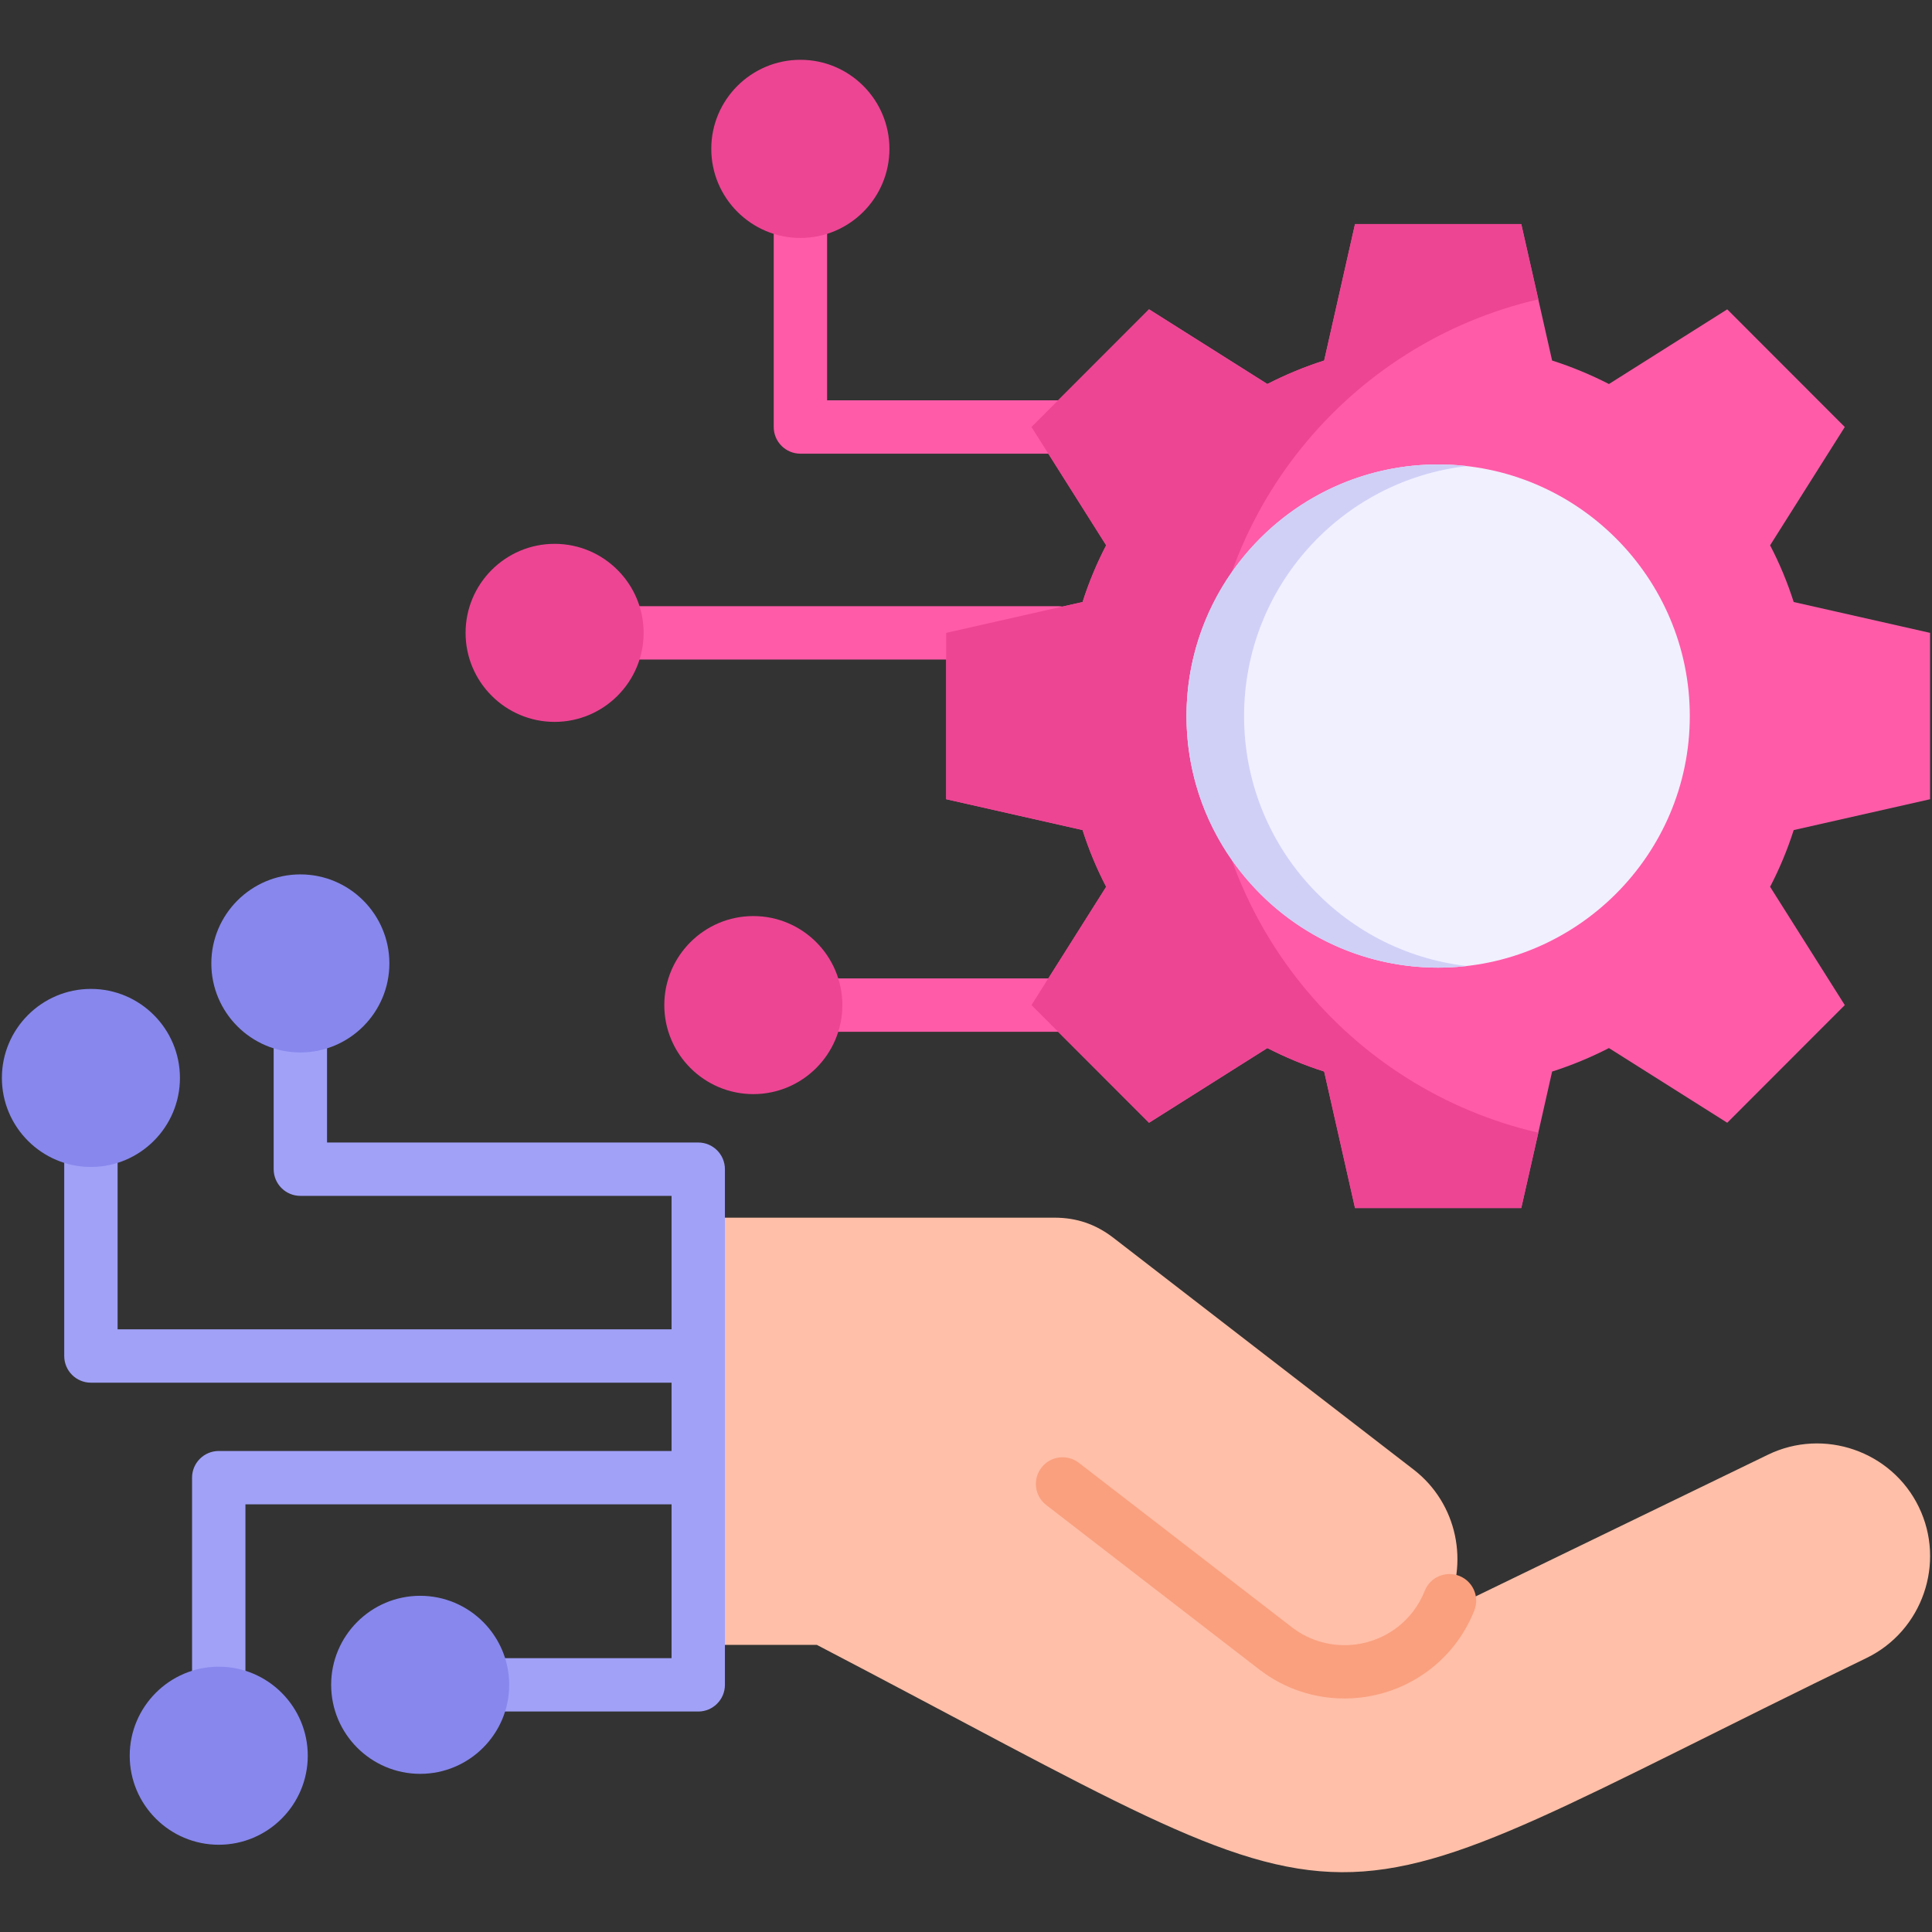 <svg id="Layer_1" enable-background="new 0 0 512 512" viewBox="0 0 512 512" xmlns="http://www.w3.org/2000/svg"><rect x="0" y="0" width="512" height="512" fill="#333333" stroke="none"/><g><path clip-rule="evenodd" d="m494.654 439.382c14.801-7.171 21.054-25.185 13.854-40.014-7.171-14.801-25.156-21.054-39.986-13.854l-85.679 41.534c6.598-12.621 3.414-28.627-8.232-37.605-26.532-20.48-53.094-40.961-79.627-61.47-4.646-3.557-9.667-5.278-15.547-5.278h-62.961-31.438v113.216h31.438c154.952 80.86 123.141 78.623 278.178 3.471z" fill="#ffbfa8" fill-rule="evenodd"/></g><g><path d="m356.293 450.119c-7.899 0-15.852-2.508-22.571-7.692l-56.452-43.572c-3.091-2.385-3.663-6.826-1.277-9.917 2.385-3.091 6.826-3.662 9.918-1.277l56.45 43.571c9.979 7.696 24.369 5.85 32.08-4.121 1.274-1.65 2.326-3.508 3.125-5.516 1.445-3.629 5.558-5.401 9.183-3.958 3.629 1.443 5.4 5.555 3.958 9.183-1.286 3.232-2.993 6.238-5.075 8.936-7.287 9.422-18.258 14.363-29.339 14.363z" fill="#faa07f"/></g><path d="m185.039 302.775h-98.372v-30.936c0-3.905-3.166-7.07-7.071-7.07s-7.07 3.165-7.07 7.07v38.007c0 3.905 3.165 7.07 7.07 7.07h98.373v35.367h-146.805v-50.097c0-3.905-3.165-7.07-7.07-7.07-3.906 0-7.071 3.165-7.071 7.07v57.168c0 3.905 3.165 7.071 7.071 7.071h153.875v18.1h-120c-3.905 0-7.07 3.165-7.07 7.07v57.167c0 3.905 3.165 7.071 7.07 7.071s7.071-3.165 7.071-7.071v-50.096h112.929v40.76h-50.096c-3.905 0-7.07 3.165-7.07 7.071 0 3.905 3.165 7.071 7.07 7.071h57.167c3.905 0 7.07-3.165 7.07-7.071v-136.65c-.001-3.907-3.166-7.072-7.071-7.072z" fill="#a1a1f8"/><g><path d="m289.019 120.229h-76.902c-3.905 0-7.071-3.165-7.071-7.071v-57.168c0-3.905 3.165-7.071 7.071-7.071s7.071 3.165 7.071 7.071v50.097h69.832c3.905 0 7.07 3.165 7.07 7.071s-3.166 7.071-7.071 7.071z" fill="#ff5ba8"/></g><path d="m212.116 15.848c-13.024 0-23.621 10.584-23.621 23.592 0 13.024 10.596 23.621 23.621 23.621 13.01 0 23.593-10.596 23.593-23.621.001-13.008-10.583-23.592-23.593-23.592z" fill="#ed4593"/><g><path d="m280.356 174.786h-116.859c-3.905 0-7.071-3.165-7.071-7.071s3.165-7.071 7.071-7.071h116.859c3.905 0 7.071 3.165 7.071 7.071s-3.166 7.071-7.071 7.071z" fill="#ff5ba8"/></g><path d="m146.975 144.122c-13.009 0-23.592 10.584-23.592 23.593s10.584 23.592 23.592 23.592c13.01 0 23.593-10.584 23.593-23.592 0-13.009-10.584-23.593-23.593-23.593z" fill="#ed4593"/><g><path d="m297.624 273.43h-81.463c-3.905 0-7.071-3.165-7.071-7.07s3.165-7.071 7.071-7.071h81.463c3.905 0 7.071 3.165 7.071 7.071-.001 3.905-3.166 7.07-7.071 7.07z" fill="#ff5ba8"/></g><path d="m199.639 242.768c-13.009 0-23.592 10.584-23.592 23.592 0 13.009 10.584 23.592 23.592 23.592 13.01 0 23.593-10.584 23.593-23.592 0-13.009-10.584-23.592-23.593-23.592z" fill="#ed4593"/><g><path clip-rule="evenodd" d="m411.327 95.546c5.22 1.664 10.24 3.758 15.059 6.224l31.351-19.792 31.151 31.18-19.792 31.352c2.496 4.79 4.59 9.81 6.253 15.031l36.142 8.175v44.087l-36.142 8.175c-1.664 5.22-3.758 10.24-6.253 15.03l19.792 31.352-31.151 31.18-31.351-19.792c-4.819 2.467-9.839 4.561-15.059 6.224l-8.175 36.171h-44.059l-8.175-36.171c-5.221-1.664-10.24-3.758-15.059-6.224l-31.352 19.792-31.151-31.18 19.792-31.352c-2.496-4.79-4.59-9.81-6.253-15.03l-36.142-8.175v-44.087l36.142-8.175c1.664-5.22 3.758-10.24 6.253-15.031l-19.792-31.352 31.151-31.18 31.352 19.792c4.819-2.467 9.838-4.561 15.059-6.224l8.175-36.171h44.059z" fill="#ff5ba8" fill-rule="evenodd"/></g><g><path clip-rule="evenodd" d="m407.684 300.178-4.532 19.964h-44.059l-8.175-36.171c-5.221-1.664-10.24-3.758-15.059-6.224l-31.352 19.792-31.151-31.18 19.792-31.352c-2.496-4.79-4.59-9.81-6.253-15.03l-36.142-8.175v-44.087l36.142-8.175c1.664-5.22 3.758-10.24 6.253-15.031l-19.792-31.352 31.151-31.18 31.352 19.792c4.819-2.467 9.838-4.561 15.059-6.224l8.175-36.171h44.059l4.532 19.964c-50.312 11.56-87.831 56.622-87.831 110.433.001 53.814 37.52 98.847 87.831 110.407z" fill="#ed4593" fill-rule="evenodd"/></g><g><path clip-rule="evenodd" d="m381.123 256.435c36.716 0 66.691-29.946 66.691-66.662 0-36.744-29.975-66.69-66.691-66.69-36.715 0-66.69 29.946-66.69 66.69 0 36.716 29.974 66.662 66.69 66.662z" fill="#f1f0ff" fill-rule="evenodd"/></g><g><path clip-rule="evenodd" d="m329.692 189.773c0-34.249 25.816-62.474 59.06-66.26-2.495-.287-5.048-.43-7.63-.43-22.632 0-42.596 11.244-54.672 28.483-7.573 10.814-12.018 23.98-12.018 38.207 0 14.199 4.446 27.365 12.018 38.178 12.076 17.239 32.04 28.483 54.672 28.483 2.582 0 5.135-.143 7.63-.43-33.244-3.786-59.06-31.982-59.06-66.231z" fill="#d0d0f7" fill-rule="evenodd"/></g><g fill="#8787ed"><path d="m111.349 422.903c-13.009 0-23.592 10.584-23.592 23.592 0 13.009 10.584 23.592 23.592 23.592 13.01 0 23.593-10.584 23.593-23.592.001-13.008-10.583-23.592-23.593-23.592z"/><path d="m79.596 231.724c-13.009 0-23.592 10.584-23.592 23.593s10.584 23.592 23.592 23.592c13.01 0 23.593-10.584 23.593-23.592 0-13.01-10.584-23.593-23.593-23.593z"/><path d="m24.093 262.071c-13.01 0-23.593 10.584-23.593 23.593s10.584 23.592 23.593 23.592 23.592-10.584 23.592-23.592c0-13.009-10.583-23.593-23.592-23.593z"/><path d="m57.968 441.691c-13.009 0-23.592 10.584-23.592 23.593s10.584 23.592 23.592 23.592c13.01 0 23.593-10.584 23.593-23.592 0-13.01-10.583-23.593-23.593-23.593z"/></g></svg>
